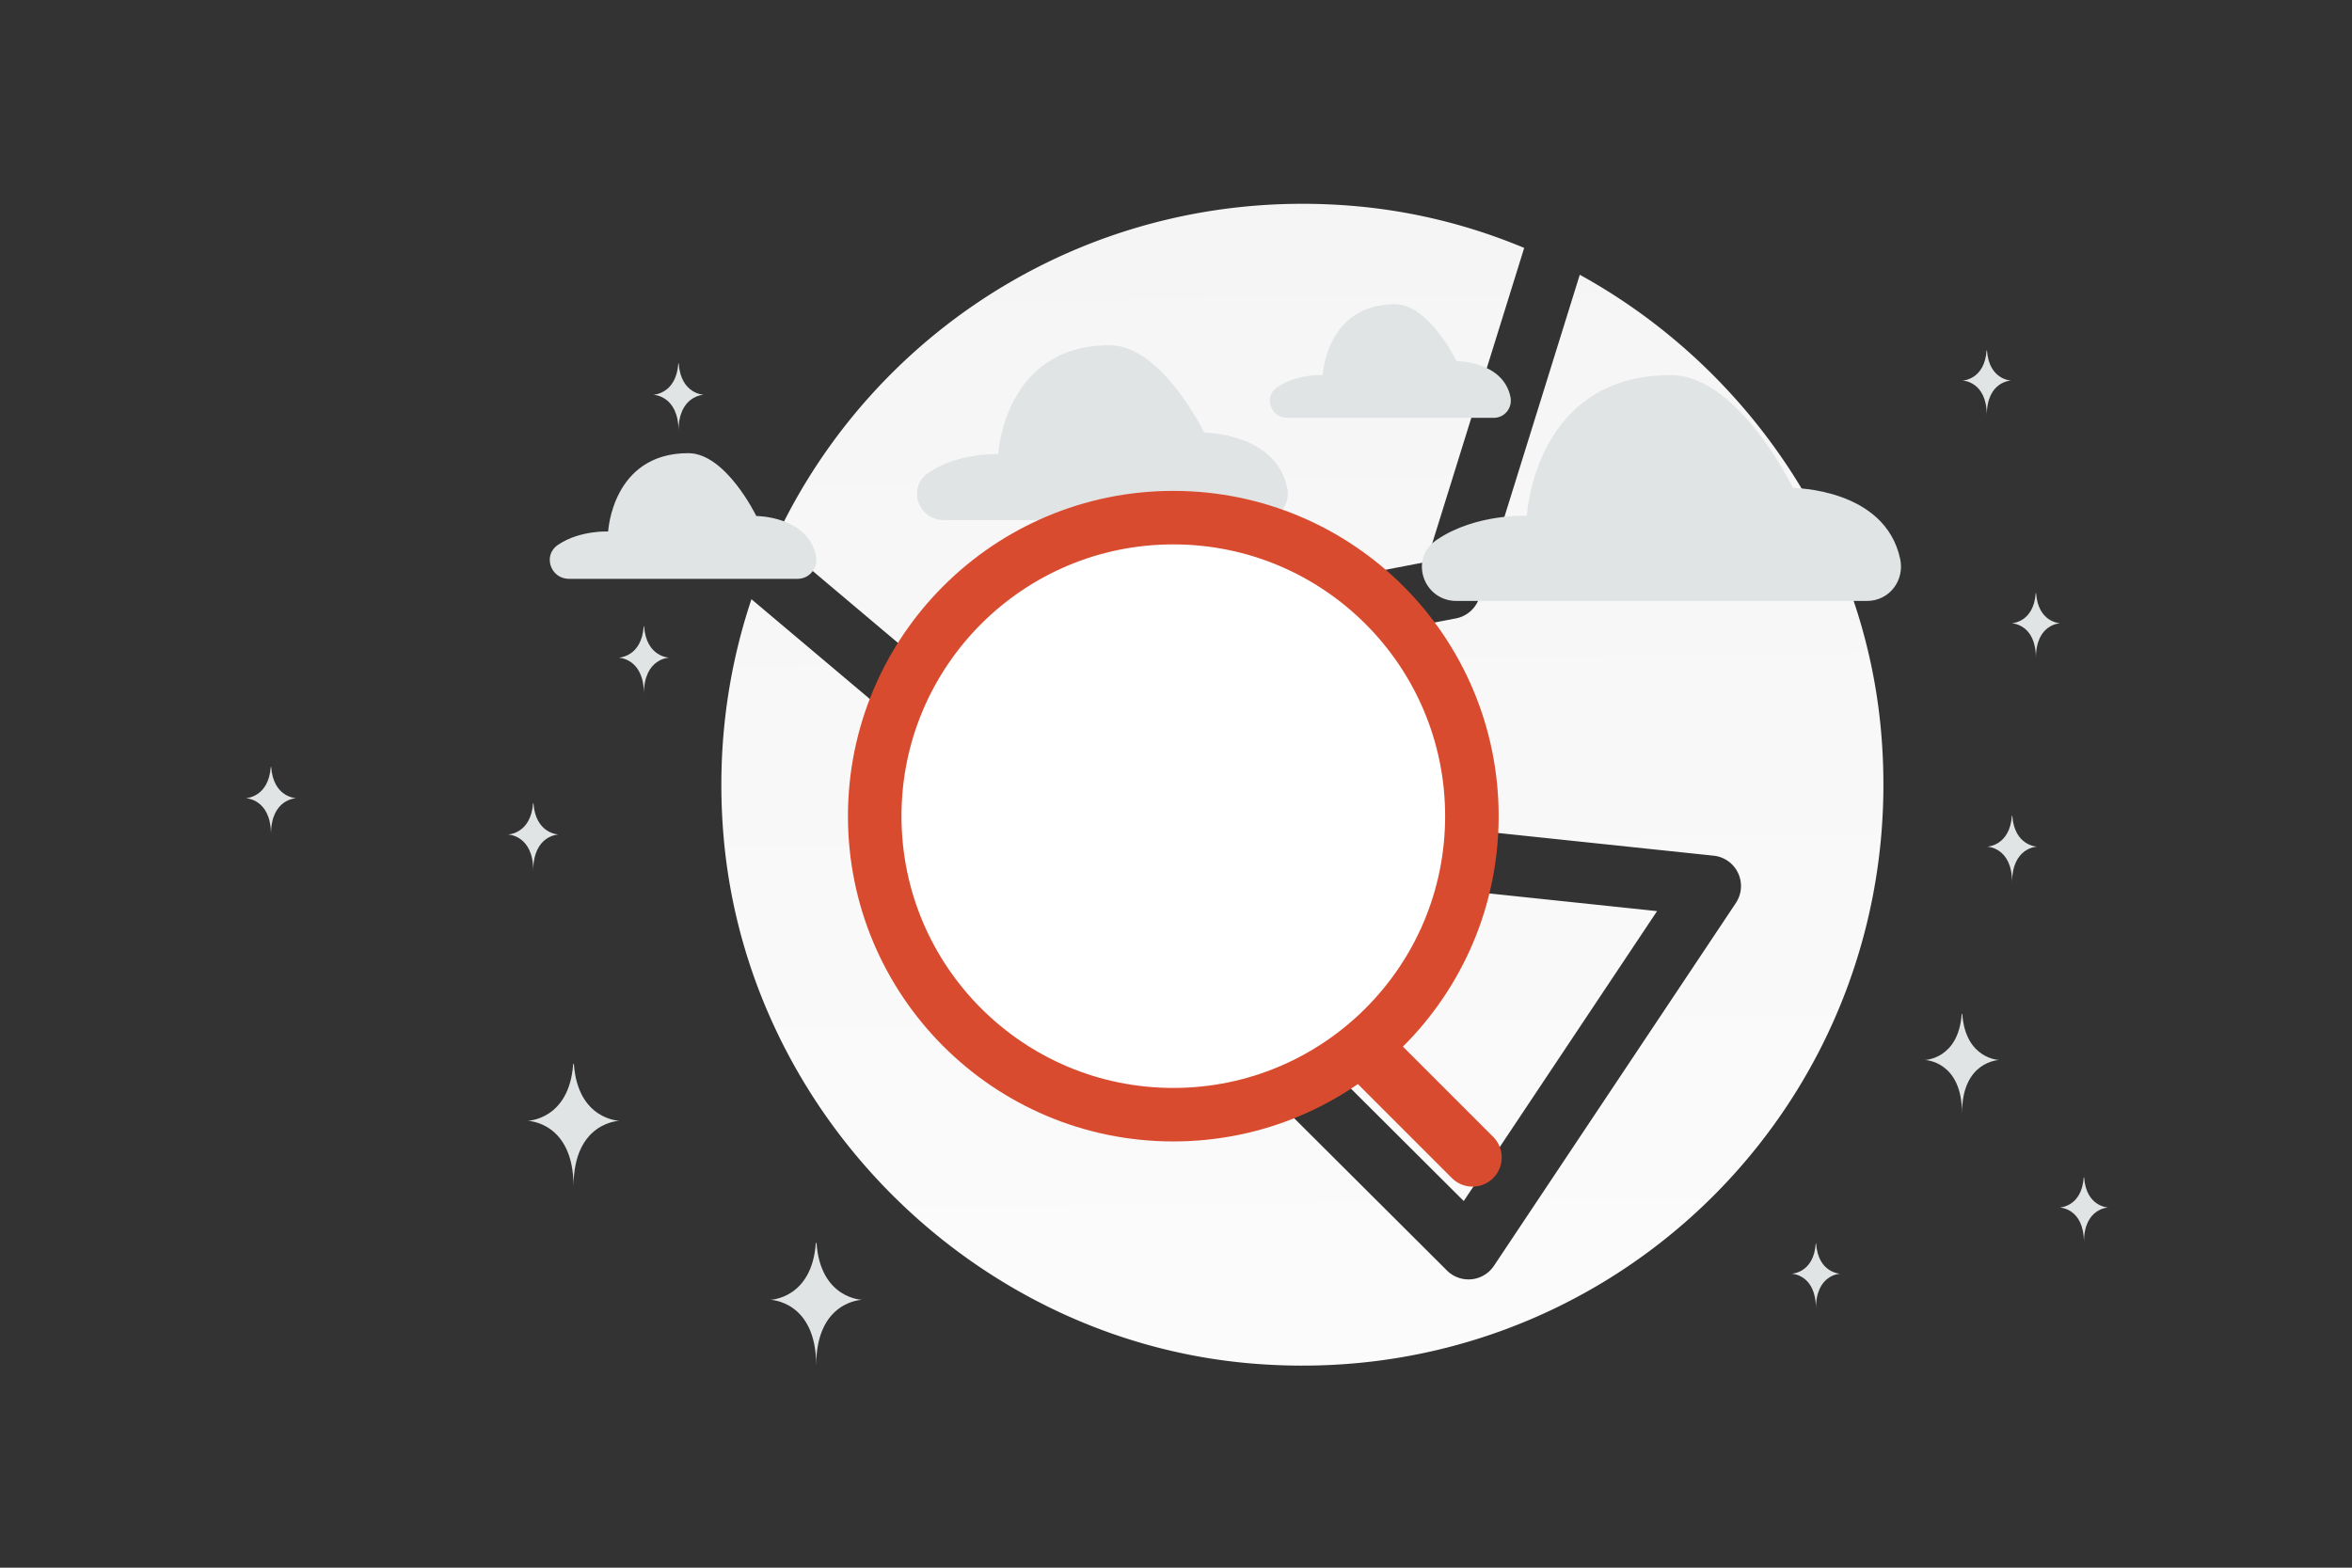 <svg width="900" height="600" viewBox="0 0 900 600" fill="none" xmlns="http://www.w3.org/2000/svg"><rect x="0" y="0" width="900" height="600" fill="#333333" stroke="none"/><path fill="transparent" d="M0 0h900v600H0z"/><path fill-rule="evenodd" clip-rule="evenodd" d="M583.235 94.887c-20.326-8.508-42.109-14.036-64.776-16.012-97.963-8.518-183.877 45.994-221.795 127.59l98.532 83.08 26.887-46.6a11.68 11.68 0 0 1 7.914-5.634l115.842-22.254 37.396-120.17zm21.271 10.272L566.068 228.68a11.683 11.683 0 0 1-8.95 8.001L439.65 259.246l-31.194 54.065a11.678 11.678 0 0 1-17.648 3.093l-103.261-87.066c-9.464 28.231-13.433 59.016-10.644 91.092 9.19 105.709 95.654 192.173 201.362 201.363 138.936 12.08 253.636-102.596 241.556-241.556-6.513-74.897-51.836-140.141-115.315-175.078zm-95.064 216.717a11.68 11.68 0 0 1 12.474-8.476l133.825 14.098a11.68 11.68 0 0 1 8.495 18.096l-92.583 138.875a11.68 11.68 0 0 1-17.966 1.793l-65.675-65.47a11.68 11.68 0 0 1-3.004-11.415l24.434-87.501zm19.846 15.793-19.939 71.405 50.757 50.599 73.976-110.965-104.794-11.039z" fill="url(#a)"/><path d="M219.339 407.186h.255c1.514 21.45 17.467 21.78 17.467 21.78s-17.591.344-17.591 25.129c0-24.785-17.591-25.129-17.591-25.129s15.946-.33 17.46-21.78zm26.988-167.47h.141c.833 11.813 9.618 11.994 9.618 11.994s-9.687.19-9.687 13.838c0-13.648-9.687-13.838-9.687-13.838s8.781-.181 9.615-11.994zm513.856-105.611h.136c.802 11.368 9.256 11.543 9.256 11.543s-9.322.182-9.322 13.317c0-13.135-9.323-13.317-9.323-13.317s8.451-.175 9.253-11.543zm9.684 178.065h.139c.825 11.685 9.515 11.865 9.515 11.865s-9.583.187-9.583 13.689c0-13.502-9.583-13.689-9.583-13.689s8.687-.18 9.512-11.865zm-75.06 163.774h.136c.802 11.367 9.256 11.542 9.256 11.542s-9.322.182-9.322 13.318c0-13.136-9.323-13.318-9.323-13.318s8.451-.175 9.253-11.542zM103.615 293.495h.141c.833 11.813 9.618 11.995 9.618 11.995s-9.687.189-9.687 13.838c0-13.649-9.687-13.838-9.687-13.838s8.781-.182 9.615-11.995zm208.569 182.197h.256c1.514 21.45 17.466 21.78 17.466 21.78s-17.591.344-17.591 25.129c0-24.785-17.591-25.129-17.591-25.129s15.946-.33 17.46-21.78zm-52.621-336.6h.14c.834 11.812 9.619 11.994 9.619 11.994s-9.687.189-9.687 13.838c0-13.649-9.687-13.838-9.687-13.838s8.781-.182 9.615-11.994zm491.096 248.94h.207c1.228 17.392 14.162 17.66 14.162 17.66s-14.263.278-14.263 20.374c0-20.096-14.262-20.374-14.262-20.374s12.928-.268 14.156-17.66zm28.317-161.039h.136c.802 11.368 9.256 11.543 9.256 11.543s-9.322.182-9.322 13.317c0-13.135-9.323-13.317-9.323-13.317s8.451-.175 9.253-11.543zm18.376 223.613h.135c.802 11.368 9.257 11.543 9.257 11.543s-9.323.182-9.323 13.317c0-13.135-9.323-13.317-9.323-13.317s8.451-.175 9.254-11.543zM203.978 307.392h.14c.834 11.812 9.619 11.994 9.619 11.994s-9.687.189-9.687 13.838c0-13.649-9.687-13.838-9.687-13.838s8.781-.182 9.615-11.994z" fill="#E1E4E5"/><path fill-rule="evenodd" clip-rule="evenodd" d="M305.122 221.546h-87.381c-7.074 0-10.125-8.957-4.334-12.931l.245-.167c8.244-5.541 19.064-5.038 19.064-5.038s1.545-29.971 30.655-29.971c14.392 0 26.023 24.053 26.023 24.053s19.578 0 22.818 15.113c.98 4.578-2.304 8.941-7.09 8.941zm177.563-22.498H361.141c-9.84 0-14.084-12.458-6.029-17.986.113-.077.227-.156.342-.232 11.467-7.708 26.516-7.007 26.516-7.007s2.15-41.69 42.641-41.69c20.018 0 36.197 33.458 36.197 33.458s27.232 0 31.739 21.021c1.362 6.369-3.205 12.436-9.862 12.436zM714.369 230H557.346c-12.712 0-18.195-16.095-7.788-23.237.145-.099.293-.201.44-.3 14.815-9.957 34.257-9.053 34.257-9.053s2.778-53.858 55.088-53.858c25.862 0 46.763 43.224 46.763 43.224s35.182 0 41.005 27.157c1.76 8.228-4.141 16.067-12.742 16.067zm-142.811-70.083h-78.982c-6.394 0-9.152-8.095-3.917-11.688l.221-.151c7.452-5.008 17.231-4.553 17.231-4.553s1.397-27.091 27.709-27.091c13.009 0 23.522 21.742 23.522 21.742s17.696 0 20.625 13.66c.885 4.138-2.083 8.081-6.409 8.081z" fill="#E1E4E5"/><path d="m563.47 442.993-39.621-39.621" stroke="#D94B2E" stroke-width="22.326" stroke-linecap="round" stroke-linejoin="round"/><circle cx="448.969" cy="312.371" r="114.255" fill="#fff" stroke="#D94B2E" stroke-width="20.479" stroke-linecap="round" stroke-linejoin="round"/><defs><linearGradient id="a" x1="507.843" y1="771.974" x2="494.132" y2="-405.723" gradientUnits="userSpaceOnUse"><stop stop-color="#fff"/><stop offset="1" stop-color="#EEE"/></linearGradient></defs></svg>